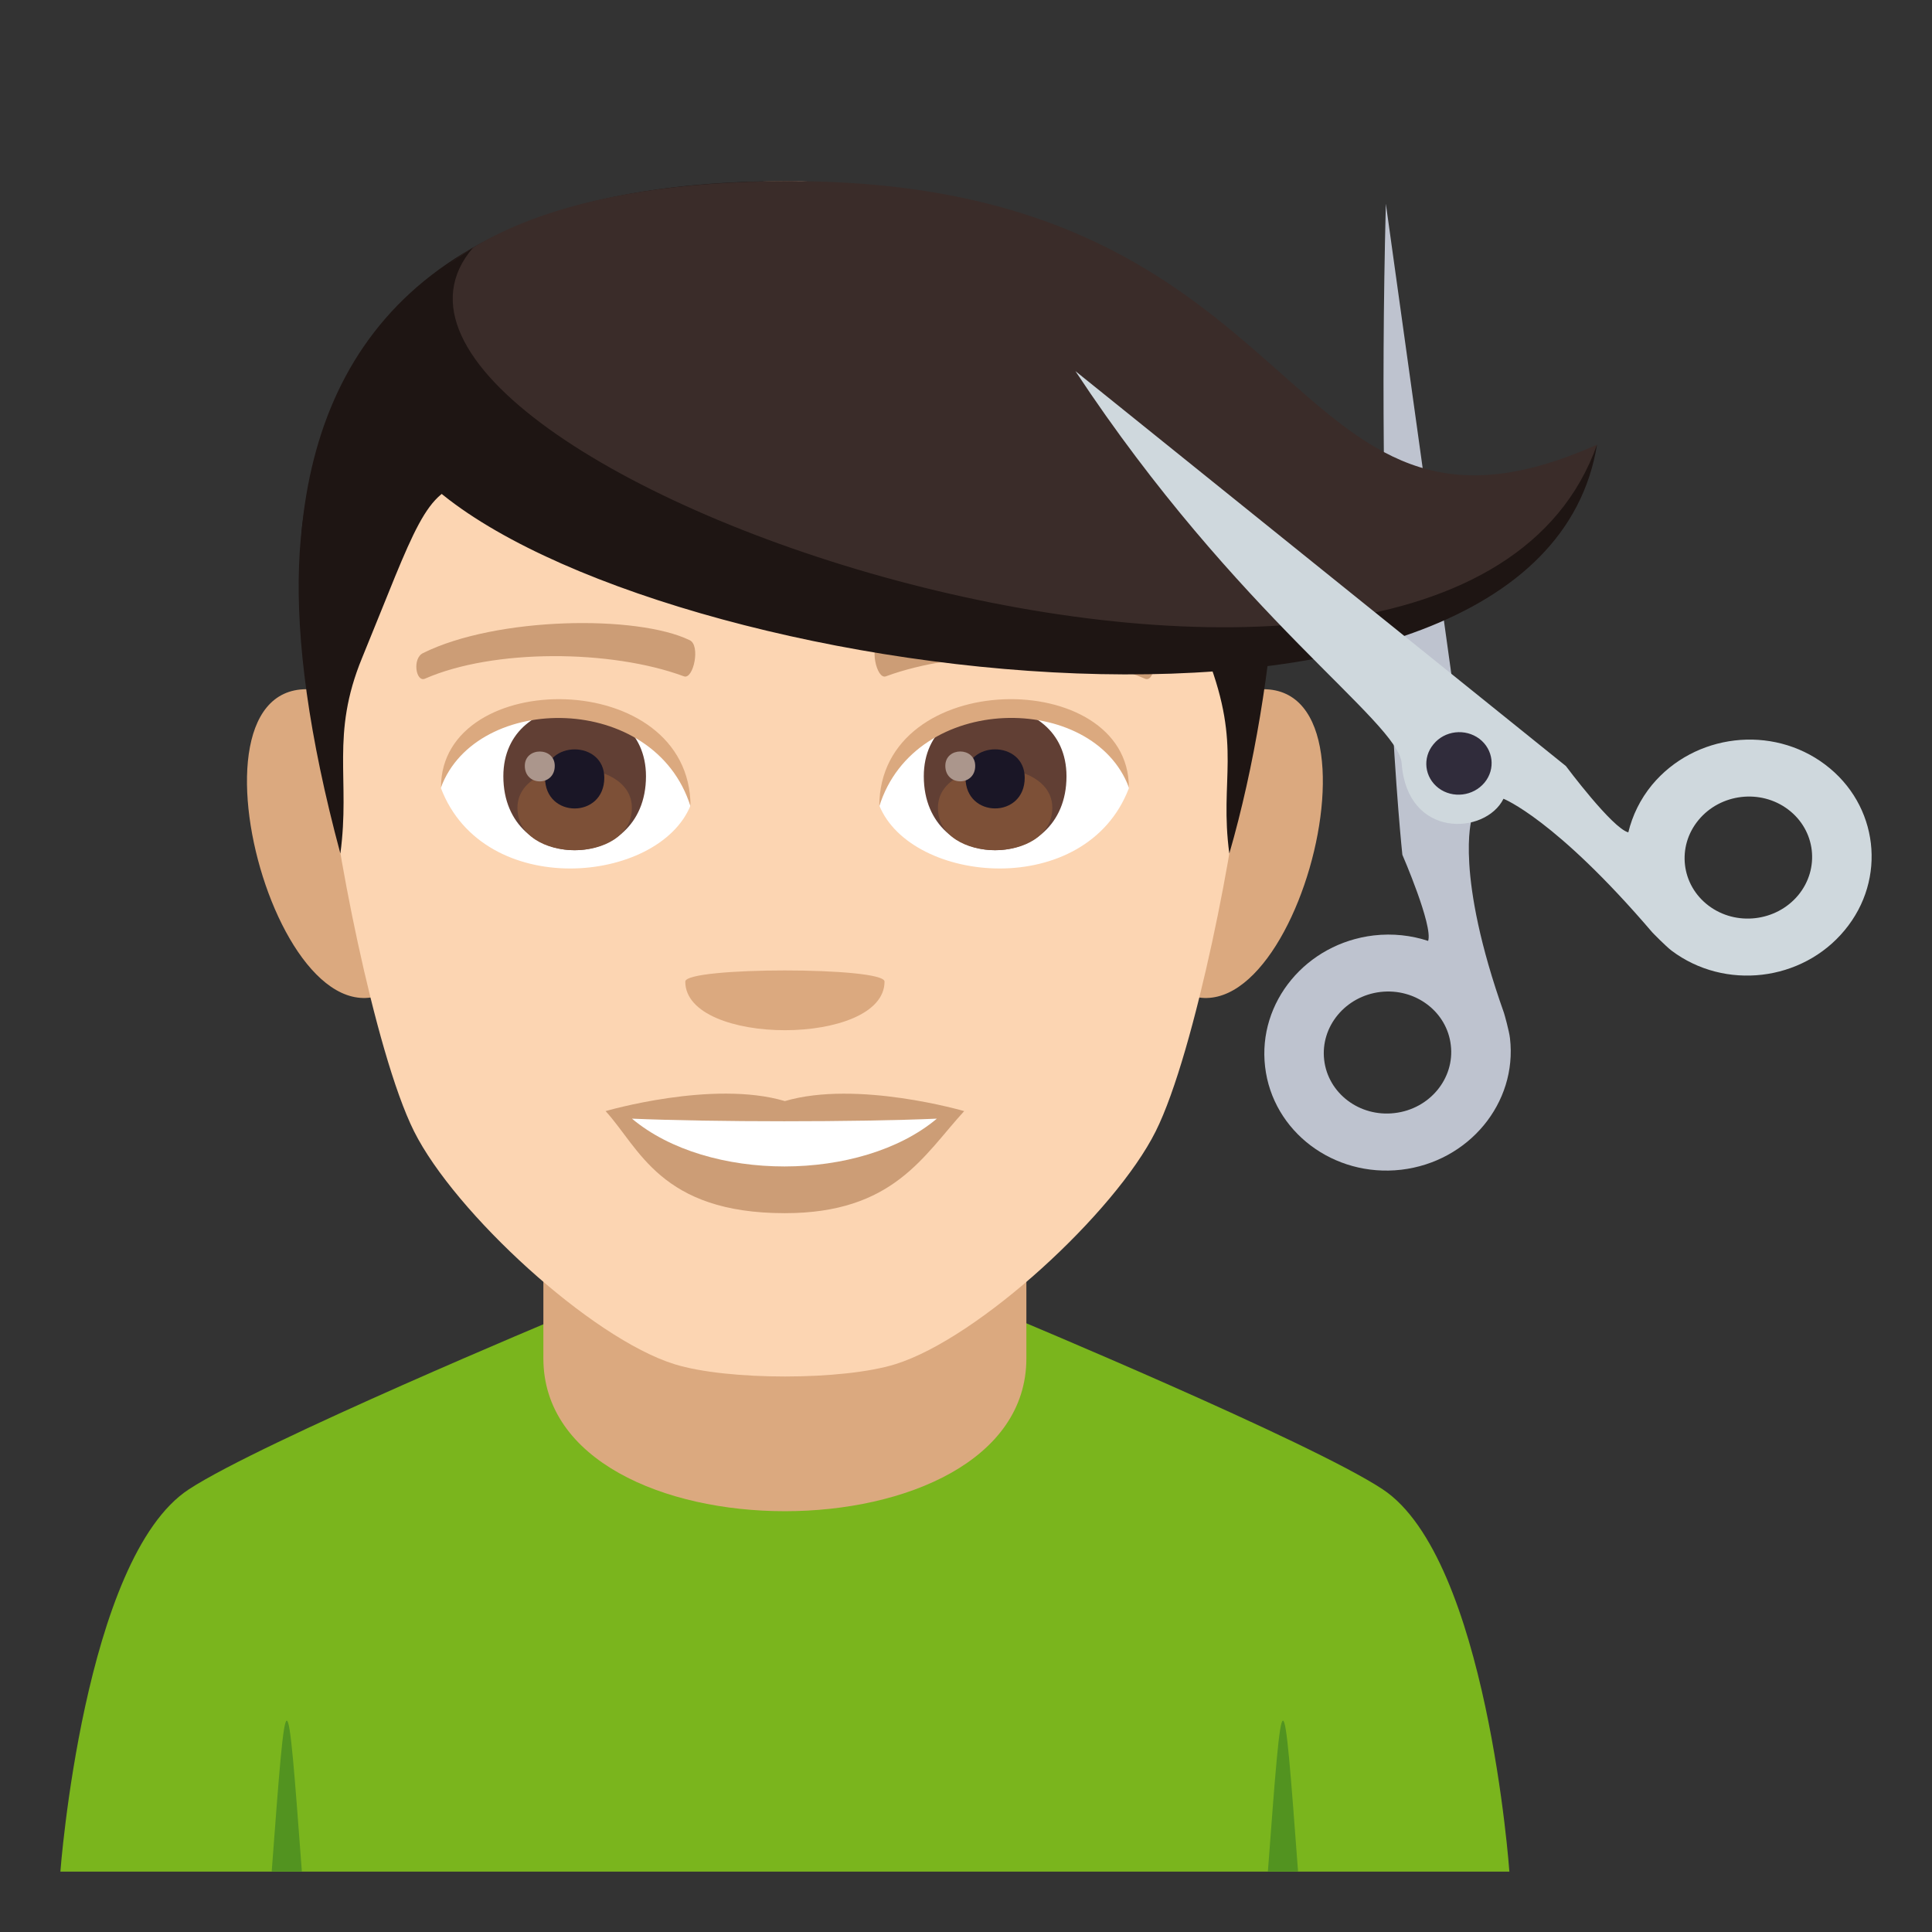 <?xml version="1.0" encoding="utf-8"?>
<!-- Generator: Adobe Illustrator 19.0.0, SVG Export Plug-In . SVG Version: 6.00 Build 0)  -->
<svg version="1.1" id="Layer_1" xmlns="http://www.w3.org/2000/svg" xmlns:xlink="http://www.w3.org/1999/xlink" x="0px" y="0px"
	 width="64px" height="64px" viewBox="0 0 64 64" enable-background="new 0 0 64 64" xml:space="preserve">
<rect x="0" y="0" width="64" height="64" fill="#333333" stroke="none"/>
<path fill="#7AB51D" d="M6.256,49.336c2.4-1.572,12.361-5.727,12.361-5.727h14.842c0,0,9.951,4.145,12.34,5.723
	C49.268,51.621,50,62,50,62H2C2,62,2.775,51.613,6.256,49.336z"/>
<path fill="#DBA97F" d="M34,44.998c0,6.75-16,6.75-16,0v-6.999h16V44.998z"/>
<path fill="#DBA97F" d="M41.391,22.874c5.146-0.928,1.127,13.461-2.902,9.492C36.623,30.524,38.984,23.309,41.391,22.874z"/>
<path fill="#DBA97F" d="M10.611,22.874c2.406,0.435,4.769,7.65,2.9,9.492C9.483,36.335,5.467,21.946,10.611,22.874z"/>
<path fill="#FCD5B2" d="M26,6.001c10.643,0,15.77,8.051,15.127,19.244c-0.129,2.254-1.525,9.6-2.844,12.234
	c-1.348,2.695-5.859,6.851-8.625,7.712c-1.746,0.543-5.568,0.543-7.314,0c-2.764-0.861-7.277-5.017-8.627-7.712
	c-1.318-2.635-2.713-9.98-2.842-12.234C10.231,14.052,15.359,6.001,26,6.001z"/>
<path fill="#CC9D76" d="M26,36.475c2.395-0.705,5.94,0.332,5.94,0.332c-1.35,1.471-2.34,3.381-5.94,3.381
	c-4.123,0-4.822-2.166-5.939-3.381C20.061,36.807,23.609,35.766,26,36.475z"/>
<path fill="#FFFFFF" d="M31.035,37.057c-2.508,2.105-7.576,2.117-10.1,0C23.609,37.171,28.342,37.173,31.035,37.057z"/>
<path fill="#DBA97F" d="M22.701,32.516c0,2.148,6.6,2.148,6.6,0C29.301,32.024,22.701,32.024,22.701,32.516z"/>
<path fill="#1E1513" d="M26,6.001c7.322,0-9.73,6.19-16.016,11.658C10.6,10.919,14.883,6.001,26,6.001z"/>
<path fill="#1E1513" d="M20.586,11.876c7.041,2.6,21.992,2.803,21.705,7.127c-0.205,3.084-0.734,6.387-1.568,9.271
	c-0.334-2.475,0.426-3.496-0.717-6.479c-3.426-8.914-1.221-5.172-14.008-5.172c-12.783,0-10.477-3.414-14.004,5.172
	c-1.053,2.559-0.383,4.004-0.719,6.479C7.072,12.638,13.117,9.12,20.586,11.876z"/>
<path fill="#FFFFFF" d="M14.608,26.112c1.424,3.721,7.207,3.176,8.267,0.57C22.07,22.499,15.389,22.141,14.608,26.112z"/>
<path fill="#FFFFFF" d="M37.395,26.112c-1.422,3.721-7.209,3.176-8.268,0.57C29.934,22.497,36.613,22.139,37.395,26.112z"/>
<path fill="#CC9D76" d="M14.018,21.632c2.436-1.207,7.092-1.268,8.826-0.426c0.371,0.164,0.127,1.311-0.186,1.199
	c-2.42-0.895-6.318-0.916-8.582,0.078C13.775,22.61,13.649,21.802,14.018,21.632z"/>
<path fill="#CC9D76" d="M37.984,21.632c-2.434-1.207-7.09-1.268-8.826-0.426c-0.371,0.164-0.127,1.311,0.186,1.199
	c2.422-0.895,6.318-0.916,8.584,0.078C38.229,22.61,38.354,21.802,37.984,21.632z"/>
<path fill="#613F34" d="M16.674,25.714c0,3.266,4.725,3.266,4.725,0C21.399,22.682,16.674,22.682,16.674,25.714z"/>
<path fill="#7D5037" d="M20.932,26.761c0,1.871-3.791,1.871-3.791,0C17.141,25.022,20.932,25.022,20.932,26.761z"/>
<path fill="#1A1626" d="M20.018,25.764c0,1.357-1.963,1.357-1.963,0C18.055,24.511,20.018,24.511,20.018,25.764z"/>
<path fill="#AB968C" d="M17.385,25.37c0,0.686,0.992,0.686,0.992,0C18.377,24.737,17.385,24.737,17.385,25.37z"/>
<path fill="#613F34" d="M30.602,25.714c0,3.266,4.727,3.266,4.727,0C35.328,22.682,30.602,22.682,30.602,25.714z"/>
<path fill="#7D5037" d="M34.859,26.759c0,1.873-3.789,1.873-3.789,0C31.07,25.02,34.859,25.02,34.859,26.759z"/>
<path fill="#1A1626" d="M33.945,25.764c0,1.355-1.961,1.355-1.961,0C31.984,24.509,33.945,24.509,33.945,25.764z"/>
<path fill="#AB968C" d="M31.315,25.37c0,0.684,0.99,0.684,0.99,0C32.305,24.735,31.315,24.735,31.315,25.37z"/>
<path fill="#DBA97F" d="M14.608,26.083c0-3.996,8.267-3.996,8.267,0.633C21.693,22.919,15.789,22.919,14.608,26.083z"/>
<path fill="#DBA97F" d="M37.395,26.083c0-3.996-8.268-3.996-8.268,0.631C30.307,22.917,36.213,22.917,37.395,26.083z"/>
<path fill="#529320" d="M9,62h1C9.5,55.332,9.5,55.332,9,62z"/>
<path fill="#529320" d="M42,62h1C42.5,55.332,42.5,55.332,42,62z"/>
<path fill="#BEC3CF" d="M45.908,6.749c-0.338,13.354,0.547,21.566,0.547,21.566s1.02,2.348,0.854,2.854
	c-0.557-0.184-1.17-0.254-1.799-0.182c-2.24,0.262-3.854,2.211-3.602,4.352c0.25,2.145,2.27,3.668,4.508,3.41
	c2.24-0.262,3.854-2.213,3.604-4.355c-0.025-0.234-0.186-0.803-0.199-0.84c-1.633-4.602-1.072-6.408-1.072-6.408L45.908,6.749z
	 M46.197,36.872c-1.158,0.137-2.203-0.652-2.332-1.76c-0.129-1.108,0.707-2.115,1.863-2.252c1.16-0.135,2.205,0.654,2.332,1.762
	C48.193,35.729,47.356,36.739,46.197,36.872z"/>
<path fill="#3A2C29" d="M26.176,6.001c-14.83,0-15.219,7.988-11.344,9.717c13.441,5.99,34.744,10.109,38.072-0.99
	C42.266,19.491,43.873,6.001,26.176,6.001z"/>
<path fill="#1E1513" d="M15.672,8.202c-0.924,0.648-6.217,3.586-1.352,7.896c7.4,6.557,36.658,10.461,38.584-1.371
	C48.022,28.514,9.461,15.427,15.672,8.202z"/>
<path fill="#CFD8DD" d="M54.725,26.001c-0.392,0.477-0.65,1.014-0.785,1.572c-0.531-0.135-2.068-2.197-2.068-2.197L35.625,12.294
	c5.391,8.164,10.705,11.603,10.807,12.994c0.182,2.51,2.779,2.373,3.373,1.172c0,0,1.717,0.668,4.926,4.422
	c0.025,0.029,0.447,0.459,0.637,0.606c1.764,1.33,4.332,1.029,5.738-0.672c1.41-1.697,1.121-4.156-0.643-5.486
	C58.701,23.999,56.137,24.302,54.725,26.001z M59.568,29.655c-0.73,0.877-2.059,1.033-2.969,0.346
	c-0.912-0.688-1.061-1.959-0.332-2.838c0.727-0.879,2.057-1.035,2.967-0.348C60.147,27.503,60.295,28.774,59.568,29.655z"/>
<path fill="#302C3B" d="M49.006,24.473c0.465,0.354,0.543,1.004,0.17,1.453c-0.375,0.451-1.055,0.531-1.521,0.182
	c-0.467-0.355-0.545-1.004-0.168-1.455C47.856,24.2,48.537,24.122,49.006,24.473z"/>
</svg>
